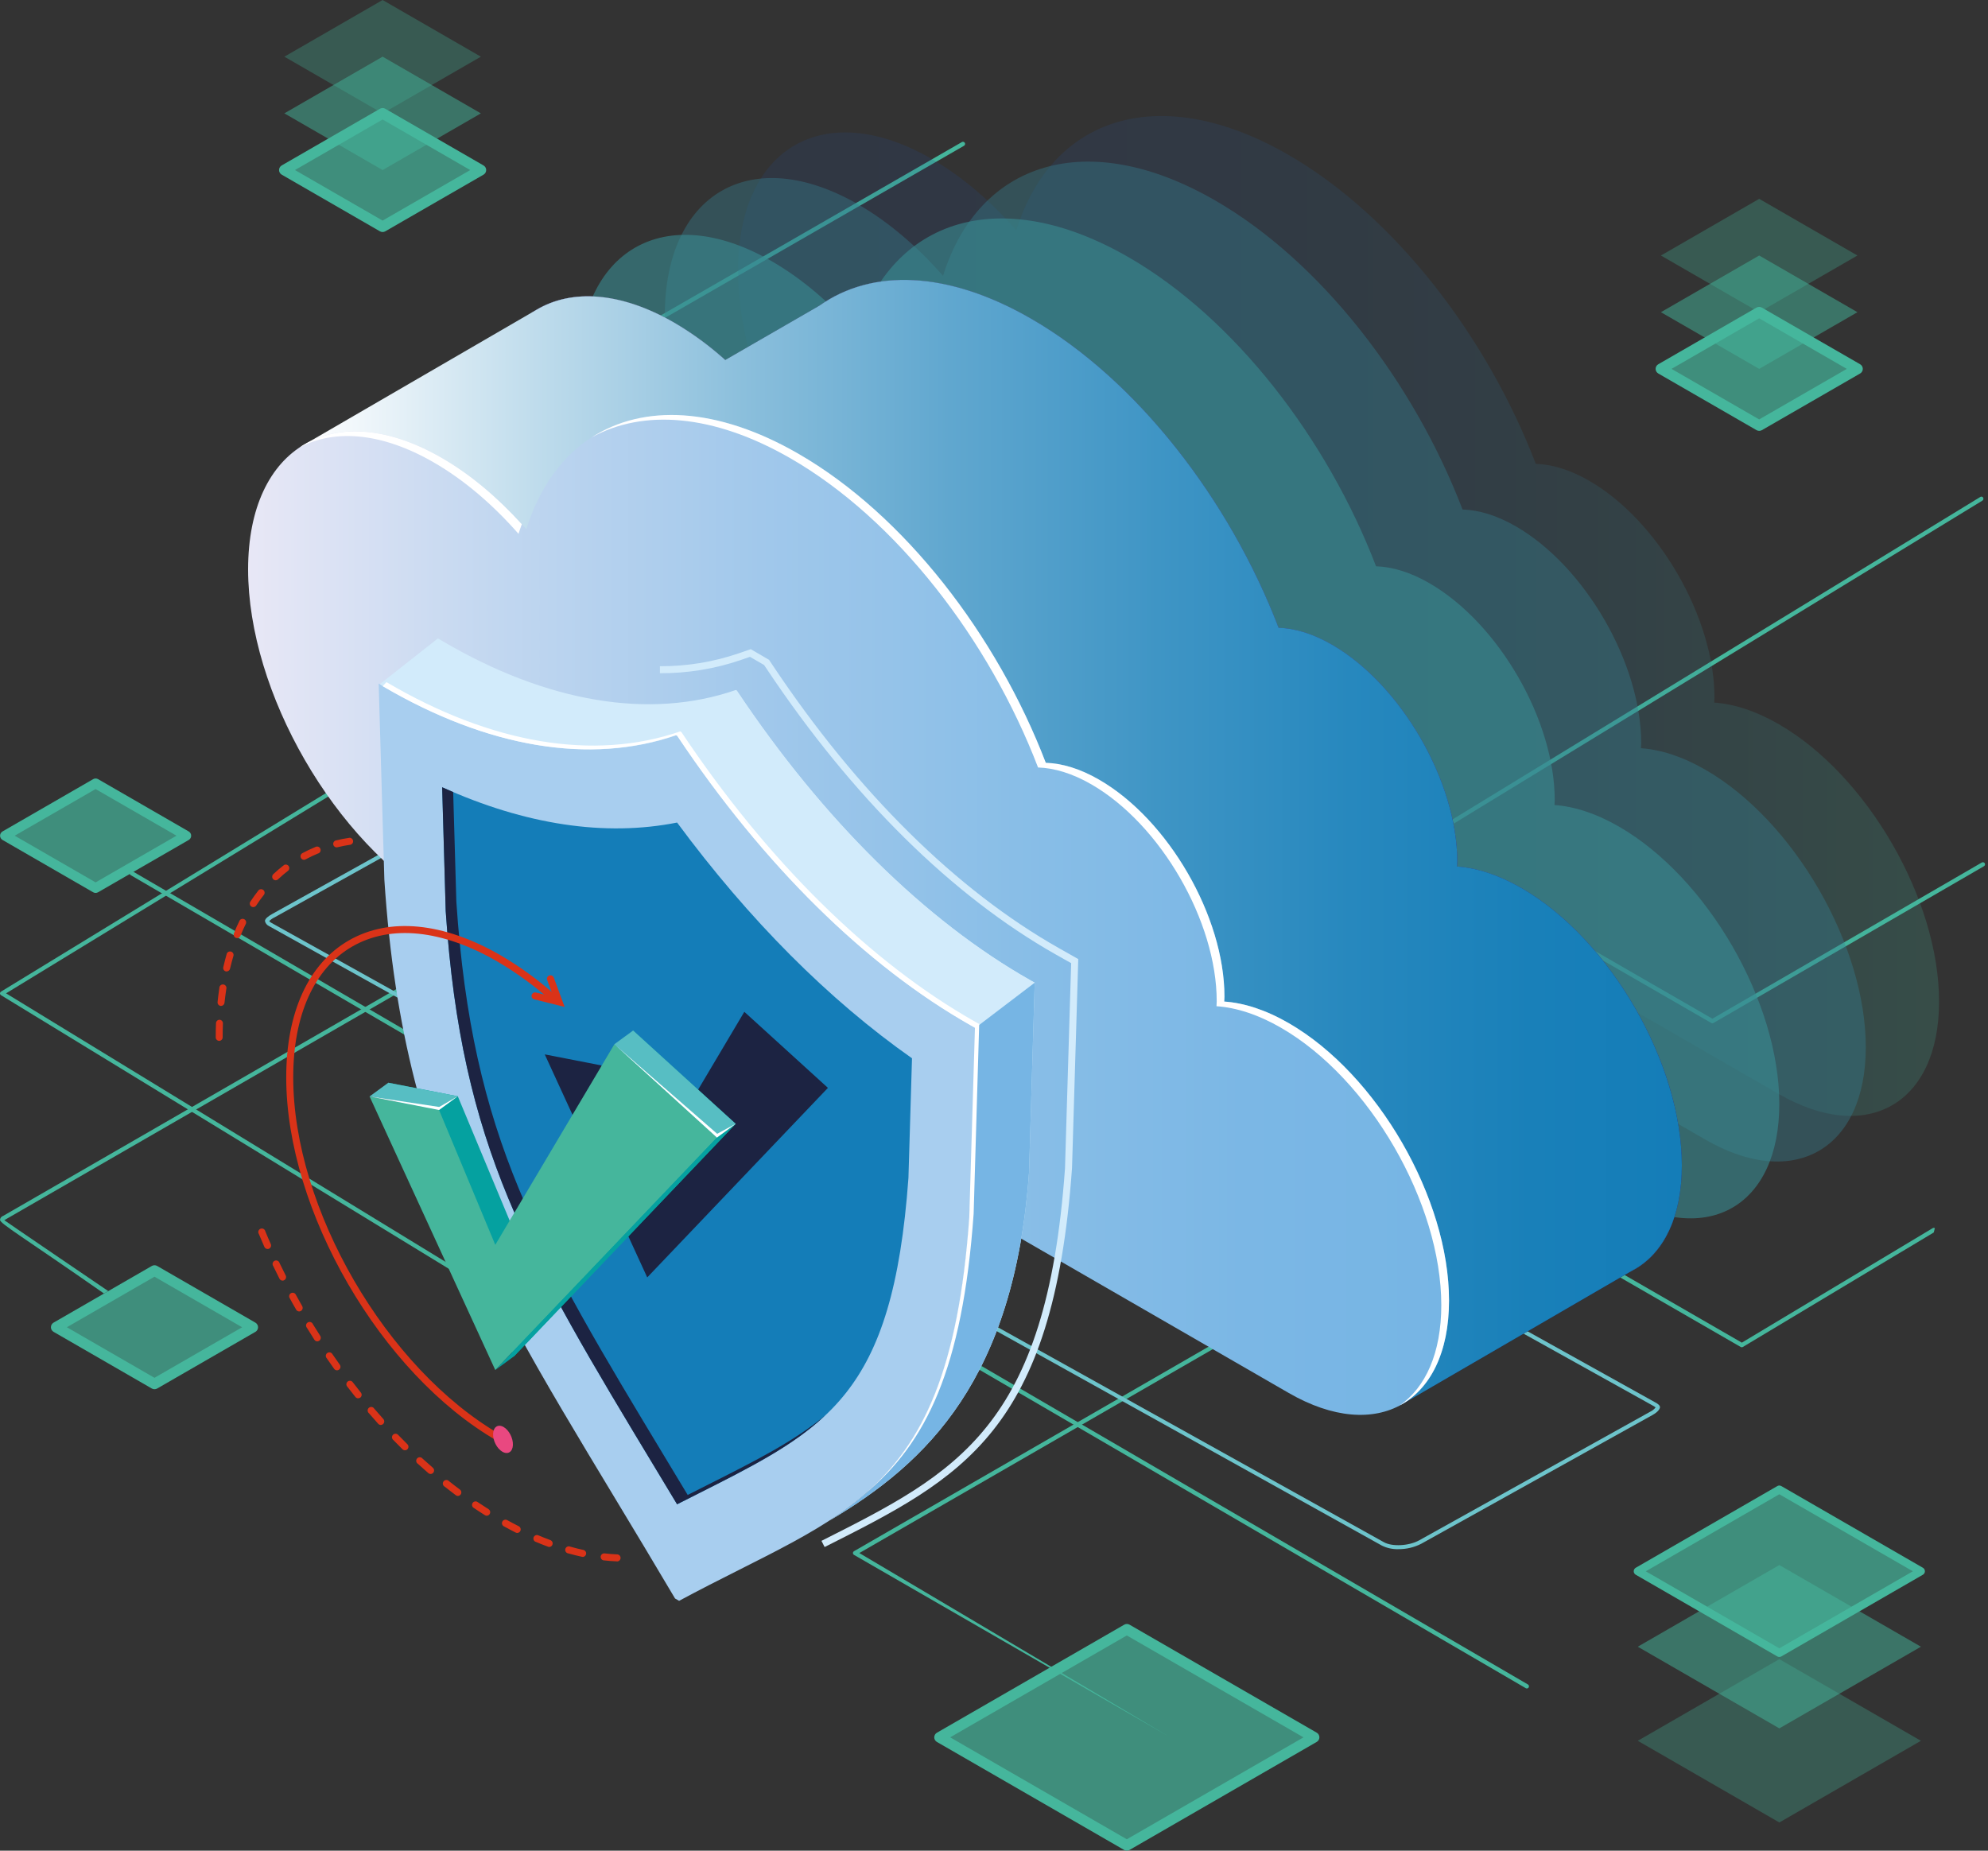 <svg width="261" height="243" viewBox="0 0 261 243" fill="none" xmlns="http://www.w3.org/2000/svg">
<rect x="0" y="0" width="261" height="243" fill="#333333" stroke="none"/>
<path d="M0.562 160.214C0.74 160.368 14.764 169.898 14.202 169.515L13.658 169.847C3.05 162.439 0 160.664 0 160.172C0.009 160.053 0.053 159.938 0.128 159.845C0.203 159.751 0.305 159.682 0.42 159.648L134.914 82.053C134.956 82.028 135.004 82.015 135.054 82.015C135.103 82.015 135.151 82.028 135.194 82.053L224.814 133.757L260.191 113.25C260.256 113.214 260.332 113.204 260.403 113.224C260.474 113.243 260.536 113.289 260.574 113.352C260.592 113.384 260.604 113.419 260.609 113.456C260.614 113.492 260.611 113.529 260.602 113.565C260.592 113.6 260.576 113.634 260.553 113.663C260.531 113.692 260.503 113.716 260.471 113.735L224.954 134.324C224.911 134.348 224.863 134.361 224.814 134.361C224.765 134.361 224.717 134.348 224.674 134.324L135.054 82.62L0.562 160.214C0.609 160.214 0.518 160.24 0.562 160.214Z" fill="#45B69C"/>
<path d="M253.88 161.826L228.814 176.862C228.772 176.886 228.723 176.899 228.674 176.899C228.625 176.899 228.577 176.886 228.534 176.862L40.633 68.449C40.59 68.425 40.554 68.389 40.53 68.347C40.505 68.304 40.492 68.256 40.492 68.207C40.492 68.158 40.505 68.109 40.53 68.067C40.554 68.024 40.59 67.989 40.633 67.964L126.285 18.653C126.317 18.635 126.352 18.623 126.389 18.618C126.425 18.613 126.463 18.616 126.498 18.625C126.534 18.635 126.567 18.651 126.596 18.674C126.625 18.696 126.65 18.724 126.668 18.756C126.687 18.788 126.699 18.823 126.703 18.86C126.708 18.896 126.706 18.933 126.696 18.968C126.687 19.004 126.67 19.037 126.648 19.067C126.625 19.096 126.597 19.12 126.565 19.139L41.335 68.202L228.684 176.295L253.742 161.259C253.785 161.235 253.833 161.222 253.882 161.222C253.932 161.222 253.98 161.235 254.023 161.259L253.88 161.826Z" fill="#45B69C"/>
<path d="M153.543 228.06C153.496 228.06 153.587 228.085 153.543 228.06L112.121 204.163C112.079 204.139 112.043 204.104 112.018 204.061C111.994 204.018 111.981 203.97 111.981 203.921C111.981 203.872 111.994 203.823 112.018 203.781C112.043 203.738 112.079 203.703 112.121 203.678L183.47 162.516C183.502 162.498 183.537 162.486 183.573 162.481C183.61 162.476 183.647 162.479 183.682 162.488C183.718 162.498 183.751 162.514 183.78 162.537C183.81 162.559 183.834 162.587 183.853 162.619C183.871 162.651 183.883 162.686 183.888 162.722C183.892 162.759 183.89 162.796 183.88 162.831C183.871 162.867 183.854 162.9 183.832 162.929C183.81 162.959 183.782 162.983 183.75 163.001L112.821 203.921L153.538 228.06H153.543Z" fill="#45B69C"/>
<path d="M200.458 221.702C200.409 221.702 200.36 221.689 200.318 221.665L17.163 114.912C17.131 114.894 17.104 114.869 17.081 114.84C17.059 114.811 17.042 114.777 17.033 114.742C17.024 114.706 17.021 114.669 17.026 114.632C17.031 114.596 17.043 114.561 17.062 114.529C17.08 114.497 17.105 114.469 17.134 114.447C17.164 114.424 17.197 114.408 17.233 114.399C17.268 114.389 17.305 114.387 17.342 114.392C17.379 114.397 17.414 114.409 17.446 114.427L200.598 221.177C200.651 221.208 200.692 221.256 200.715 221.313C200.738 221.37 200.742 221.433 200.727 221.492C200.711 221.552 200.676 221.604 200.628 221.642C200.579 221.68 200.52 221.701 200.458 221.702V221.702Z" fill="#45B69C"/>
<path d="M77.062 177.636C77.015 177.636 76.969 177.623 76.929 177.599L0.131 130.671C0.092 130.646 0.059 130.612 0.037 130.571C0.014 130.53 0.001 130.485 0 130.438C0.001 130.392 0.013 130.346 0.036 130.305C0.059 130.264 0.091 130.23 0.131 130.205L67.493 89.041C67.523 89.023 67.557 89.011 67.592 89.007C67.627 89.002 67.662 89.005 67.696 89.014C67.73 89.024 67.761 89.04 67.789 89.062C67.816 89.085 67.838 89.112 67.855 89.143C67.891 89.207 67.901 89.282 67.883 89.354C67.865 89.425 67.821 89.486 67.759 89.526L0.796 130.429L77.062 177.032L260.002 65.245C260.032 65.227 260.066 65.215 260.101 65.211C260.135 65.206 260.171 65.209 260.205 65.218C260.239 65.228 260.27 65.244 260.297 65.266C260.325 65.289 260.347 65.316 260.364 65.347C260.399 65.412 260.408 65.488 260.39 65.559C260.372 65.63 260.328 65.692 260.266 65.732L77.195 177.599C77.155 177.623 77.109 177.636 77.062 177.636Z" fill="#45B69C"/>
<path opacity="0.3" d="M233.606 239.297L215.019 228.573L233.603 217.849L252.193 228.573L233.606 239.297Z" fill="#45B69C"/>
<path opacity="0.5" d="M233.606 226.942L215.019 216.219L233.603 205.495L252.193 216.219L233.606 226.942Z" fill="#45B69C"/>
<path opacity="0.7" d="M233.606 217.042L215.019 206.318L233.603 195.595L252.193 206.318L233.606 217.042Z" fill="#45B69C"/>
<path d="M233.604 217.567C233.511 217.567 233.42 217.543 233.34 217.497L214.753 206.768C214.672 206.722 214.606 206.656 214.559 206.575C214.512 206.495 214.488 206.404 214.488 206.311C214.488 206.218 214.512 206.127 214.559 206.047C214.606 205.967 214.672 205.9 214.753 205.854L233.34 195.126C233.42 195.079 233.511 195.054 233.604 195.054C233.696 195.054 233.787 195.079 233.867 195.126L252.454 205.854C252.534 205.9 252.6 205.967 252.647 206.047C252.693 206.127 252.717 206.218 252.717 206.31C252.717 206.402 252.693 206.493 252.647 206.573C252.6 206.653 252.534 206.72 252.454 206.766L233.87 217.494C233.789 217.541 233.697 217.566 233.604 217.567ZM216.072 206.316L233.604 216.431L251.136 206.316L233.604 196.201L216.072 206.316Z" fill="#45B69C"/>
<path opacity="0.7" d="M147.939 242.303L123.352 228.118L147.939 213.933L172.526 228.118L147.939 242.303Z" fill="#45B69C"/>
<path d="M147.939 243C147.816 243 147.695 242.968 147.589 242.907L123.002 228.722C122.896 228.66 122.808 228.572 122.748 228.466C122.687 228.36 122.655 228.24 122.655 228.118C122.655 227.996 122.687 227.876 122.748 227.77C122.808 227.664 122.896 227.575 123.002 227.514L147.596 213.327C147.702 213.265 147.823 213.233 147.946 213.233C148.069 213.233 148.19 213.265 148.296 213.327L172.874 227.509C172.98 227.571 173.067 227.659 173.128 227.765C173.189 227.871 173.221 227.991 173.221 228.113C173.221 228.235 173.189 228.355 173.128 228.461C173.067 228.567 172.98 228.656 172.874 228.717L148.296 242.902C148.188 242.966 148.065 243 147.939 243V243ZM124.745 228.118L147.939 241.503L171.131 228.122L147.937 214.742L124.745 228.118Z" fill="#45B69C"/>
<path opacity="0.7" d="M230.959 55.879L218.058 48.436L230.959 40.992L243.858 48.436L230.959 55.879Z" fill="#45B69C"/>
<path opacity="0.5" d="M230.959 48.436L218.058 40.992L230.959 33.55L243.858 40.992L230.959 48.436Z" fill="#45B69C"/>
<path opacity="0.3" d="M230.959 40.992L218.058 33.55L230.959 26.107L243.858 33.55L230.959 40.992Z" fill="#45B69C"/>
<path d="M230.957 56.574C230.835 56.573 230.715 56.541 230.609 56.48L217.708 49.038C217.602 48.976 217.514 48.888 217.454 48.782C217.393 48.676 217.361 48.556 217.361 48.434C217.361 48.312 217.393 48.192 217.454 48.086C217.514 47.98 217.602 47.892 217.708 47.83L230.609 40.388C230.716 40.326 230.836 40.294 230.959 40.294C231.082 40.294 231.203 40.326 231.309 40.388L244.218 47.832C244.323 47.894 244.41 47.982 244.47 48.088C244.531 48.194 244.563 48.313 244.563 48.435C244.563 48.557 244.531 48.677 244.47 48.782C244.41 48.888 244.323 48.976 244.218 49.038L231.316 56.48C231.208 56.544 231.083 56.577 230.957 56.574ZM219.453 48.434L230.957 55.072L242.463 48.436L230.957 41.796L219.453 48.434Z" fill="#45B69C"/>
<path opacity="0.7" d="M20.284 181.715L7.382 174.273L20.284 166.829L33.183 174.273L20.284 181.715Z" fill="#45B69C"/>
<path d="M20.281 182.413C20.159 182.412 20.04 182.38 19.933 182.319L7.032 174.875C6.926 174.813 6.839 174.725 6.778 174.619C6.717 174.513 6.685 174.393 6.685 174.271C6.685 174.149 6.717 174.029 6.778 173.923C6.839 173.817 6.926 173.728 7.032 173.667L19.933 166.225C20.04 166.163 20.161 166.131 20.284 166.131C20.407 166.131 20.527 166.163 20.634 166.225L33.533 173.669C33.639 173.731 33.726 173.819 33.787 173.925C33.848 174.031 33.88 174.151 33.88 174.273C33.88 174.395 33.848 174.515 33.787 174.621C33.726 174.727 33.639 174.816 33.533 174.877L20.634 182.319C20.526 182.381 20.405 182.413 20.281 182.413V182.413ZM8.778 174.271L20.281 180.911L31.787 174.273L20.281 167.636L8.778 174.271Z" fill="#45B69C"/>
<path style="mix-blend-mode:lighten" opacity="0.2" d="M122.302 20.855C126.295 23.157 130.069 26.401 133.429 30.233C138.097 15.262 152.32 10.616 169.154 20.328C183.071 28.363 195.207 44.166 201.634 60.907C203.763 60.974 206.132 61.674 208.636 63.123C217.724 68.365 225.09 81.116 225.09 91.602C225.09 91.835 225.069 92.033 225.062 92.252C227.652 92.432 230.516 93.349 233.531 95.086C245.154 101.791 254.576 118.098 254.576 131.511C254.576 144.924 245.154 150.356 233.531 143.651L122.302 79.474C108.273 71.381 96.9 51.697 96.9 35.509C96.9 19.32 108.273 12.76 122.302 20.855Z" fill="url(#paint0_linear)"/>
<path style="mix-blend-mode:lighten" opacity="0.4" d="M112.681 26.842C116.675 29.146 120.448 32.39 123.812 36.222C128.479 21.249 142.699 16.606 159.534 26.317C173.457 34.352 185.594 50.153 192.014 66.898C194.143 66.966 196.511 67.666 199.016 69.114C208.104 74.357 215.469 87.107 215.469 97.591C215.469 97.824 215.448 98.025 215.441 98.244C218.032 98.424 220.896 99.338 223.911 101.078C235.534 107.783 244.955 124.09 244.955 137.5C244.955 150.911 235.534 156.347 223.911 149.642L112.681 85.475C98.653 77.382 87.279 57.698 87.279 41.51C87.279 25.321 98.653 18.749 112.681 26.842Z" fill="url(#paint1_linear)"/>
<path style="mix-blend-mode:lighten" opacity="0.6" d="M101.327 34.303C105.32 36.607 109.094 39.849 112.455 43.683C117.123 28.71 131.345 24.067 148.177 33.778C162.103 41.813 174.239 57.614 180.66 74.359C182.788 74.427 185.157 75.127 187.661 76.575C196.749 81.818 204.115 94.568 204.115 105.052C204.115 105.285 204.094 105.486 204.087 105.705C206.678 105.884 209.541 106.799 212.557 108.539C224.179 115.244 233.601 131.551 233.601 144.961C233.601 158.372 224.179 163.808 212.557 157.103L101.327 92.924C87.298 84.829 75.925 65.145 75.925 48.959C75.925 32.773 87.298 26.21 101.327 34.303Z" fill="url(#paint2_linear)"/>
<path d="M183.579 203.41C182.834 203.433 182.094 203.273 181.425 202.943L35.302 121.59C35.17 121.528 35.054 121.436 34.965 121.321C34.875 121.207 34.813 121.072 34.784 120.93C34.784 120.606 35.314 120.244 35.757 119.997L66.125 103.088C67.057 102.605 68.094 102.359 69.143 102.372C69.889 102.348 70.63 102.508 71.299 102.838L217.418 184.197C217.574 184.283 217.936 184.512 217.936 184.764C217.936 184.945 217.733 185.363 216.965 185.79L186.597 202.699C185.664 203.178 184.628 203.422 183.579 203.41V203.41ZM35.349 120.937C35.405 121.021 35.481 121.091 35.57 121.14L181.694 202.5C182.786 203.109 184.996 202.99 186.326 202.248L216.695 185.34C216.957 185.213 217.187 185.027 217.364 184.796C217.299 184.739 217.227 184.69 217.15 184.649L71.029 103.289C70.442 103.005 69.794 102.869 69.143 102.894C68.189 102.884 67.246 103.106 66.396 103.54L36.037 120.459C35.782 120.578 35.549 120.739 35.349 120.937V120.937Z" fill="#6DC4CB"/>
<path d="M88.531 42.377C92.517 44.679 96.298 47.925 99.658 51.755C104.326 36.784 118.549 32.141 135.38 41.852C149.307 49.885 161.443 65.688 167.863 82.434C169.992 82.504 172.361 83.203 174.865 84.651C183.953 89.892 191.319 102.643 191.319 113.128C191.319 113.362 191.295 113.56 191.291 113.781C193.881 113.959 196.745 114.875 199.76 116.615C211.38 123.32 220.802 139.627 220.802 153.038C220.802 166.448 211.38 171.885 199.76 165.177L88.531 100.998C74.502 92.903 63.129 73.219 63.129 57.021C63.129 40.824 74.502 34.282 88.531 42.377Z" fill="url(#paint3_linear)"/>
<path d="M88.531 42.377C90.919 43.777 93.158 45.418 95.212 47.275L107.652 40.094C114.485 35.294 124.376 35.504 135.383 41.855C149.309 49.887 161.445 65.69 167.866 82.436C169.994 82.506 172.363 83.206 174.867 84.651C183.955 89.894 191.321 102.645 191.321 113.131C191.321 113.364 191.298 113.562 191.293 113.784C193.883 113.961 196.747 114.878 199.762 116.617C211.383 123.323 220.805 139.63 220.805 153.04C220.805 159.687 218.487 164.366 214.737 166.588L214.639 166.644H214.62L184.168 184.325L177.514 152.336L88.531 100.998C74.502 92.903 63.129 73.219 63.129 57.021C63.129 40.824 74.502 34.282 88.531 42.377Z" fill="url(#paint4_radial)"/>
<path d="M39.564 58.602L70.431 40.679C75.038 37.936 81.445 38.282 88.531 42.37C90.919 43.77 93.158 45.411 95.212 47.268L107.652 40.087C114.485 35.287 124.376 35.497 135.383 41.848C149.309 49.88 161.445 65.683 167.866 82.429C169.994 82.499 172.363 83.198 174.867 84.644C183.955 89.887 191.321 102.638 191.321 113.124C191.321 113.357 191.298 113.555 191.293 113.777C193.883 113.954 196.747 114.871 199.762 116.61C211.383 123.316 220.805 139.623 220.805 153.033C220.805 159.68 218.487 164.359 214.737 166.581L214.639 166.637H214.62L184.168 184.325L177.514 152.336L88.531 100.998C77.158 94.435 67.526 80.257 64.296 66.502L39.564 58.602Z" fill="url(#paint5_linear)"/>
<path d="M57.975 60.105C61.966 62.409 65.743 65.653 69.103 69.485C73.771 54.514 87.994 49.868 104.826 59.58C118.752 67.615 130.888 83.418 137.306 100.161C139.434 100.229 141.806 100.928 144.307 102.377C153.396 107.62 160.761 120.37 160.761 130.856C160.761 131.089 160.738 131.287 160.731 131.507C163.324 131.686 166.187 132.6 169.2 134.34C180.823 141.046 190.245 157.353 190.245 170.763C190.245 184.174 180.823 189.61 169.2 182.905L57.975 118.726C43.947 110.633 32.574 90.949 32.574 74.76C32.574 58.572 43.937 52.012 57.975 60.105Z" fill="url(#paint6_linear)"/>
<path d="M68.076 70.096C64.713 66.264 60.94 63.02 56.946 60.716C50.087 56.751 43.877 56.312 39.298 58.775C43.94 55.65 50.584 55.846 57.968 60.105C61.731 62.276 65.294 65.287 68.506 68.834C68.354 69.247 68.21 69.664 68.076 70.096Z" fill="white"/>
<path d="M189.225 171.372C189.225 157.961 179.803 141.654 168.181 134.949C165.165 133.209 162.299 132.295 159.711 132.12C159.711 131.901 159.739 131.693 159.739 131.469C159.739 120.974 152.373 108.233 143.285 102.99C140.776 101.542 138.408 100.842 136.284 100.774C129.859 84.029 117.722 68.216 103.799 60.191C93.618 54.318 84.395 53.703 77.659 57.441C84.467 53.042 94.113 53.404 104.816 59.58C118.742 67.614 130.878 83.418 137.297 100.161C139.425 100.229 141.796 100.928 144.298 102.377C153.386 107.62 160.752 120.37 160.752 130.856C160.752 131.089 160.729 131.287 160.722 131.507C163.315 131.686 166.178 132.6 169.191 134.34C180.814 141.045 190.236 157.353 190.236 170.763C190.236 177.65 187.748 182.424 183.755 184.544C187.155 182.189 189.225 177.655 189.225 171.372Z" fill="white"/>
<path opacity="0.7" d="M12.552 116.601L0.644 109.733L12.552 102.862L24.459 109.733L12.552 116.601Z" fill="#45B69C"/>
<path d="M12.552 117.245C12.438 117.245 12.327 117.216 12.229 117.158L0.329 110.288C0.232 110.231 0.151 110.149 0.095 110.051C0.039 109.954 0.009 109.843 0.009 109.73C0.009 109.618 0.039 109.507 0.095 109.409C0.151 109.311 0.232 109.23 0.329 109.173L12.232 102.304C12.33 102.248 12.441 102.218 12.554 102.218C12.667 102.218 12.778 102.248 12.876 102.304L24.779 109.175C24.876 109.232 24.957 109.314 25.013 109.411C25.069 109.509 25.098 109.62 25.098 109.733C25.098 109.845 25.069 109.956 25.013 110.054C24.957 110.152 24.876 110.233 24.779 110.29L12.876 117.158C12.777 117.215 12.665 117.245 12.552 117.245ZM1.93 109.73L12.552 115.859L23.171 109.73L12.549 103.606L1.93 109.73Z" fill="#45B69C"/>
<path opacity="0.7" d="M50.232 29.771L37.333 22.329L50.232 14.884L63.133 22.329L50.232 29.771Z" fill="#45B69C"/>
<path opacity="0.5" d="M50.232 22.329L37.333 14.884L50.232 7.442L63.133 14.887L50.232 22.329Z" fill="#45B69C"/>
<path opacity="0.3" d="M50.232 14.884L37.333 7.442L50.232 0L63.133 7.442L50.232 14.884Z" fill="#45B69C"/>
<path d="M50.232 30.466C50.109 30.466 49.988 30.434 49.882 30.373L36.982 22.931C36.877 22.869 36.789 22.781 36.728 22.675C36.668 22.569 36.636 22.449 36.636 22.327C36.636 22.204 36.668 22.084 36.728 21.979C36.789 21.872 36.877 21.784 36.982 21.723L49.882 14.28C49.988 14.219 50.109 14.187 50.232 14.187C50.355 14.187 50.475 14.219 50.582 14.28L63.483 21.725C63.589 21.787 63.677 21.875 63.737 21.981C63.798 22.087 63.83 22.207 63.83 22.329C63.83 22.451 63.798 22.571 63.737 22.677C63.677 22.783 63.589 22.871 63.483 22.933L50.582 30.373C50.475 30.434 50.355 30.466 50.232 30.466V30.466ZM38.726 22.327L50.232 28.964L61.735 22.329L50.232 15.689L38.726 22.327Z" fill="#45B69C"/>
<path d="M108.263 203.13L107.848 202.321C125.646 193.353 137.404 187.432 139.822 153.385L140.629 126.467L138.604 125.324C125.011 117.632 111.904 104.683 100.685 87.87L100.317 87.32L98.463 86.245L97.231 86.671C93.821 87.831 90.24 88.414 86.638 88.395V87.476C90.138 87.496 93.617 86.93 96.93 85.801L98.564 85.239L100.968 86.639L101.453 87.369C112.588 104.056 125.59 116.902 139.054 124.512L141.563 125.93L140.744 153.355C138.284 188.008 126.341 194.025 108.263 203.13Z" fill="#D2EBFB"/>
<path d="M127.539 134.655C113.755 126.858 100.265 113.56 88.967 96.616L88.813 96.528C77.515 100.434 64.032 98.174 50.243 90.06L49.716 89.75L50.461 115.498C53.074 155.408 66.7 172.781 88.624 209.887L89.156 210.195C111.08 198.386 124.703 196.733 127.319 159.841L128.064 134.954L127.539 134.655Z" fill="#A8CEEF"/>
<path d="M135.315 128.733C121.527 120.937 108.044 107.631 96.743 90.692L96.592 90.603C85.291 94.51 71.811 92.252 58.02 84.136L57.492 83.826L49.863 89.836L50.243 90.069C64.032 98.183 77.515 100.441 88.813 96.537L88.967 96.625C100.265 113.56 113.755 126.858 127.539 134.655L128.064 134.954L127.322 159.841C125.613 183.922 119.214 192.987 108.884 199.662C121.793 192.045 133.182 180.985 135.1 153.92L135.845 129.03L135.315 128.733Z" fill="#D2EBFB"/>
<path d="M135.843 129.03L135.315 128.734C121.527 120.937 108.044 107.631 96.743 90.692L96.592 90.603L88.813 96.527L88.967 96.616C100.265 113.56 113.755 126.858 127.539 134.655L128.064 134.954L135.843 129.03Z" fill="#D2EBFB"/>
<path d="M128.064 134.954L127.322 159.841C125.613 183.922 119.214 192.987 108.884 199.662C121.793 192.045 133.182 180.985 135.1 153.919L135.845 129.03L128.064 134.954Z" fill="#76B5E4"/>
<path d="M86.164 192.992C69.145 164.772 60.582 150.587 58.519 119.624L58.053 103.37C68.982 108.308 79.456 109.88 88.895 108.004C98.33 120.771 108.807 131.285 119.734 138.956L119.267 154.668C117.202 183.252 108.641 187.567 91.618 196.143C90.729 196.593 89.823 197.048 88.897 197.519L86.164 192.992Z" fill="#147DB8"/>
<path d="M93.007 194.916C92.115 195.366 91.21 195.821 90.286 196.292L87.557 191.765C70.539 163.545 61.978 149.36 59.913 118.397L59.497 104C59.014 103.795 58.533 103.589 58.048 103.372L58.515 119.626C60.583 150.589 69.145 164.783 86.164 192.992L88.89 197.519C89.823 197.052 90.722 196.586 91.611 196.143C98.557 192.644 104.093 189.846 108.354 185.834C104.3 189.218 99.22 191.786 93.007 194.916Z" fill="#1C2342"/>
<path d="M71.519 138.445L84.974 167.729L108.697 142.841L97.721 132.854L84.974 154.33L78.955 139.893L71.519 138.445Z" fill="#1C2342"/>
<path d="M50.981 142.167L67.486 178.086L96.585 147.562L83.121 135.31L67.486 161.651L60.102 143.942L50.981 142.167Z" fill="#05A1A0"/>
<path d="M48.521 143.97L65.024 179.889L94.125 149.365L80.661 137.113L65.024 163.454L57.642 145.745L48.521 143.97Z" fill="#45B69C"/>
<path d="M96.585 147.562L94.125 149.365L65.024 179.889L67.486 178.086L96.585 147.562Z" fill="#05A1A0"/>
<path d="M50.981 142.167L48.521 143.97L57.642 145.745L60.102 143.942L50.981 142.167Z" fill="#57BEC3"/>
<path d="M94.125 149.365L80.661 137.113L83.121 135.31L96.585 147.562L94.125 149.365Z" fill="#57BEC3"/>
<path d="M57.665 145.348L48.521 143.97L57.642 145.745L60.102 143.942L57.665 145.348Z" fill="white"/>
<path d="M94.125 149.365L80.661 137.113L94.16 148.873L96.585 147.562L94.125 149.365Z" fill="white"/>
<path d="M128.029 134.163C114.24 126.366 100.758 113.068 89.459 96.124L89.305 96.035C78.007 99.935 64.524 97.684 50.74 89.568L50.239 90.1C64.009 98.181 77.459 100.427 88.748 96.527L88.902 96.616C100.2 113.56 113.683 126.858 127.471 134.655L127.998 134.954L127.254 159.841C125.837 179.824 121.186 189.461 113.746 195.991C121.524 189.461 126.374 179.847 127.828 159.356L128.556 134.452L128.029 134.163Z" fill="white"/>
<path d="M28.788 136.67C28.664 136.67 28.546 136.621 28.458 136.534C28.371 136.446 28.322 136.327 28.322 136.204C28.322 135.574 28.333 134.958 28.359 134.338C28.365 134.219 28.417 134.107 28.504 134.025C28.591 133.943 28.706 133.897 28.826 133.897C28.945 133.904 29.057 133.956 29.139 134.042C29.221 134.129 29.267 134.244 29.267 134.364C29.243 134.961 29.232 135.567 29.232 136.183C29.237 136.306 29.194 136.427 29.111 136.518C29.028 136.609 28.912 136.664 28.788 136.67ZM29.022 132.083H28.975C28.854 132.068 28.744 132.008 28.667 131.914C28.591 131.82 28.554 131.7 28.564 131.579C28.63 130.951 28.706 130.336 28.798 129.736C28.796 129.668 28.809 129.601 28.837 129.539C28.864 129.477 28.905 129.421 28.956 129.376C29.007 129.331 29.067 129.298 29.132 129.279C29.197 129.26 29.266 129.255 29.333 129.265C29.4 129.275 29.464 129.299 29.521 129.337C29.578 129.374 29.626 129.423 29.661 129.481C29.697 129.539 29.72 129.604 29.728 129.671C29.736 129.739 29.729 129.807 29.708 129.872C29.617 130.459 29.542 131.061 29.474 131.672C29.461 131.784 29.407 131.888 29.323 131.963C29.239 132.039 29.13 132.081 29.017 132.083H29.022ZM29.768 127.553C29.734 127.558 29.698 127.558 29.663 127.553C29.603 127.539 29.547 127.514 29.497 127.478C29.447 127.442 29.404 127.396 29.372 127.344C29.34 127.291 29.318 127.233 29.308 127.172C29.299 127.111 29.301 127.049 29.316 126.989C29.458 126.373 29.617 125.774 29.782 125.186C29.831 125.087 29.913 125.009 30.014 124.965C30.115 124.921 30.228 124.914 30.334 124.945C30.439 124.976 30.53 125.044 30.591 125.136C30.651 125.228 30.678 125.338 30.665 125.447C30.497 126.016 30.341 126.6 30.198 127.199C30.174 127.297 30.118 127.385 30.04 127.448C29.962 127.512 29.865 127.549 29.764 127.553H29.768ZM31.136 123.176C31.077 123.175 31.019 123.164 30.963 123.143C30.852 123.096 30.763 123.006 30.716 122.894C30.669 122.783 30.667 122.657 30.711 122.544C30.945 121.961 31.204 121.378 31.474 120.836C31.539 120.747 31.633 120.683 31.74 120.656C31.847 120.63 31.96 120.642 32.059 120.69C32.158 120.739 32.237 120.821 32.281 120.922C32.325 121.023 32.332 121.137 32.301 121.242C32.039 121.774 31.79 122.327 31.563 122.889C31.528 122.973 31.469 123.045 31.393 123.096C31.317 123.147 31.228 123.175 31.136 123.176V123.176ZM33.251 119.106C33.161 119.106 33.074 119.08 32.998 119.031C32.898 118.963 32.828 118.859 32.803 118.74C32.778 118.621 32.8 118.497 32.865 118.395C33.213 117.863 33.584 117.35 33.965 116.869C34.047 116.796 34.152 116.753 34.262 116.75C34.373 116.747 34.48 116.782 34.567 116.851C34.653 116.919 34.712 117.016 34.734 117.124C34.756 117.232 34.739 117.344 34.686 117.441C34.322 117.907 33.967 118.39 33.636 118.898C33.593 118.962 33.536 119.014 33.469 119.05C33.402 119.086 33.327 119.105 33.251 119.106V119.106ZM36.184 115.584C36.093 115.581 36.005 115.552 35.931 115.499C35.857 115.447 35.799 115.374 35.766 115.29C35.733 115.205 35.724 115.113 35.743 115.024C35.761 114.935 35.805 114.853 35.869 114.789C36.326 114.359 36.804 113.952 37.302 113.569C37.399 113.519 37.511 113.504 37.618 113.528C37.725 113.552 37.82 113.612 37.886 113.699C37.953 113.786 37.987 113.893 37.983 114.002C37.978 114.112 37.936 114.216 37.862 114.297C37.389 114.663 36.934 115.052 36.499 115.463C36.413 115.541 36.301 115.584 36.184 115.584ZM39.893 112.897C39.794 112.892 39.699 112.855 39.622 112.792C39.545 112.729 39.49 112.643 39.466 112.547C39.441 112.45 39.448 112.349 39.486 112.257C39.523 112.164 39.589 112.087 39.673 112.035C40.227 111.736 40.795 111.466 41.377 111.228C41.435 111.191 41.499 111.167 41.567 111.158C41.635 111.149 41.704 111.155 41.769 111.176C41.834 111.196 41.894 111.231 41.944 111.277C41.994 111.323 42.034 111.38 42.06 111.443C42.086 111.506 42.098 111.574 42.095 111.642C42.092 111.71 42.074 111.777 42.042 111.837C42.01 111.898 41.965 111.951 41.911 111.992C41.857 112.033 41.794 112.062 41.727 112.077C41.175 112.304 40.635 112.56 40.11 112.844C40.043 112.879 39.968 112.897 39.893 112.897V112.897ZM44.171 111.265C44.064 111.256 43.963 111.21 43.886 111.135C43.809 111.06 43.76 110.962 43.747 110.855C43.735 110.748 43.759 110.641 43.817 110.55C43.874 110.46 43.962 110.392 44.063 110.358C44.666 110.211 45.286 110.092 45.91 110.001C46.019 110.004 46.125 110.045 46.207 110.118C46.289 110.191 46.343 110.291 46.359 110.4C46.375 110.508 46.352 110.619 46.294 110.713C46.236 110.806 46.147 110.876 46.042 110.91C45.447 110.997 44.855 111.111 44.28 111.251C44.245 111.259 44.208 111.263 44.171 111.263V111.265Z" fill="#DA3318"/>
<path d="M81.081 205.019H81.062C80.451 204.993 79.823 204.947 79.195 204.875C79.089 204.844 78.997 204.777 78.936 204.685C78.874 204.593 78.847 204.483 78.86 204.373C78.873 204.263 78.924 204.162 79.004 204.086C79.085 204.01 79.19 203.966 79.3 203.96C79.904 204.03 80.511 204.077 81.1 204.1C81.207 204.121 81.304 204.18 81.373 204.265C81.442 204.351 81.479 204.458 81.477 204.568C81.475 204.677 81.434 204.783 81.361 204.865C81.289 204.948 81.189 205.002 81.081 205.019V205.019ZM76.532 204.42C76.499 204.423 76.467 204.423 76.434 204.42C75.837 204.289 75.233 204.139 74.623 203.97C74.556 203.962 74.49 203.941 74.432 203.906C74.374 203.871 74.324 203.824 74.286 203.768C74.248 203.712 74.223 203.648 74.212 203.581C74.201 203.514 74.205 203.446 74.223 203.38C74.241 203.315 74.273 203.255 74.317 203.203C74.361 203.151 74.416 203.11 74.478 203.082C74.539 203.054 74.606 203.039 74.674 203.039C74.742 203.04 74.809 203.055 74.87 203.083C75.463 203.25 76.05 203.396 76.63 203.522C76.733 203.554 76.822 203.621 76.881 203.711C76.94 203.802 76.966 203.91 76.954 204.017C76.943 204.124 76.894 204.224 76.817 204.299C76.74 204.375 76.64 204.422 76.532 204.431V204.42ZM72.126 203.123C72.071 203.123 72.017 203.113 71.967 203.093C71.393 202.883 70.816 202.654 70.235 202.407C70.144 202.347 70.077 202.257 70.046 202.152C70.014 202.048 70.02 201.936 70.063 201.835C70.106 201.735 70.183 201.653 70.28 201.603C70.377 201.553 70.488 201.539 70.595 201.563C71.162 201.796 71.724 202.029 72.284 202.232C72.379 202.275 72.457 202.348 72.506 202.44C72.555 202.531 72.571 202.637 72.553 202.739C72.535 202.842 72.483 202.935 72.405 203.005C72.328 203.074 72.23 203.116 72.126 203.123V203.123ZM67.913 201.283C67.842 201.282 67.772 201.266 67.708 201.234C67.165 200.959 66.62 200.669 66.074 200.366C65.987 200.298 65.927 200.2 65.906 200.092C65.884 199.983 65.902 199.87 65.956 199.773C66.01 199.677 66.096 199.602 66.2 199.563C66.304 199.525 66.418 199.524 66.522 199.562C67.061 199.86 67.597 200.144 68.13 200.413C68.217 200.463 68.286 200.54 68.326 200.632C68.366 200.725 68.374 200.828 68.351 200.925C68.328 201.023 68.273 201.111 68.196 201.175C68.119 201.24 68.023 201.277 67.922 201.283H67.913ZM63.913 199.021C63.826 199.021 63.741 198.997 63.668 198.951C63.148 198.624 62.63 198.287 62.114 197.938C62.034 197.862 61.984 197.761 61.972 197.652C61.961 197.542 61.988 197.432 62.049 197.341C62.111 197.25 62.202 197.183 62.308 197.153C62.413 197.123 62.527 197.131 62.627 197.176C63.136 197.519 63.645 197.85 64.158 198.172C64.238 198.227 64.299 198.307 64.331 198.398C64.364 198.49 64.367 198.59 64.34 198.684C64.313 198.778 64.257 198.86 64.181 198.921C64.104 198.981 64.01 199.016 63.913 199.021V199.021ZM60.123 196.425C60.023 196.425 59.926 196.392 59.847 196.331C59.355 195.965 58.865 195.587 58.379 195.203C58.32 195.17 58.268 195.125 58.228 195.07C58.188 195.015 58.16 194.953 58.146 194.886C58.133 194.82 58.134 194.751 58.15 194.685C58.166 194.619 58.196 194.557 58.238 194.504C58.28 194.451 58.334 194.407 58.394 194.377C58.455 194.346 58.522 194.33 58.59 194.328C58.657 194.325 58.725 194.338 58.787 194.365C58.85 194.392 58.906 194.431 58.951 194.482C59.429 194.864 59.911 195.236 60.398 195.597C60.472 195.657 60.525 195.737 60.552 195.828C60.578 195.919 60.576 196.016 60.547 196.106C60.517 196.196 60.46 196.274 60.384 196.331C60.309 196.388 60.217 196.421 60.123 196.425V196.425ZM56.543 193.542C56.432 193.542 56.325 193.502 56.242 193.43C55.775 193.026 55.313 192.615 54.858 192.199C54.8 192.162 54.752 192.113 54.715 192.056C54.679 191.999 54.656 191.934 54.647 191.867C54.638 191.799 54.644 191.731 54.665 191.666C54.685 191.601 54.719 191.542 54.765 191.491C54.811 191.441 54.867 191.402 54.93 191.376C54.993 191.35 55.06 191.337 55.128 191.34C55.196 191.343 55.263 191.36 55.323 191.391C55.384 191.422 55.437 191.466 55.478 191.52C55.929 191.932 56.385 192.337 56.844 192.735C56.911 192.798 56.958 192.879 56.979 192.969C57 193.059 56.995 193.153 56.962 193.239C56.93 193.325 56.873 193.4 56.798 193.454C56.724 193.508 56.635 193.539 56.543 193.542V193.542ZM53.168 190.426C53.047 190.426 52.93 190.378 52.843 190.293C52.406 189.863 51.973 189.425 51.543 188.98C51.481 188.889 51.452 188.779 51.463 188.669C51.474 188.559 51.524 188.457 51.604 188.38C51.683 188.303 51.788 188.257 51.898 188.25C52.008 188.243 52.117 188.275 52.206 188.341C52.631 188.78 53.058 189.213 53.492 189.64C53.577 189.727 53.624 189.844 53.624 189.966C53.624 190.087 53.577 190.204 53.492 190.291C53.45 190.334 53.399 190.368 53.344 190.391C53.288 190.415 53.228 190.426 53.168 190.426V190.426ZM49.994 187.103C49.929 187.102 49.866 187.088 49.807 187.061C49.749 187.035 49.696 186.997 49.653 186.949C49.242 186.492 48.836 186.029 48.435 185.561C48.383 185.518 48.341 185.463 48.312 185.402C48.283 185.34 48.268 185.273 48.267 185.206C48.267 185.138 48.282 185.071 48.31 185.009C48.338 184.947 48.38 184.893 48.431 184.848C48.483 184.804 48.544 184.772 48.609 184.754C48.674 184.736 48.743 184.732 48.81 184.743C48.877 184.754 48.941 184.78 48.997 184.818C49.053 184.856 49.1 184.906 49.135 184.964C49.532 185.43 49.933 185.888 50.339 186.335C50.396 186.402 50.432 186.484 50.445 186.571C50.457 186.658 50.445 186.747 50.409 186.827C50.373 186.907 50.315 186.975 50.242 187.024C50.169 187.073 50.084 187.1 49.996 187.103H49.994ZM47.023 183.604C46.954 183.604 46.887 183.588 46.825 183.559C46.764 183.529 46.709 183.487 46.666 183.434C46.281 182.954 45.9 182.471 45.524 181.981C45.473 181.884 45.457 181.771 45.481 181.663C45.504 181.556 45.565 181.46 45.653 181.393C45.74 181.326 45.849 181.292 45.959 181.297C46.069 181.302 46.174 181.346 46.255 181.421C46.626 181.904 47.002 182.385 47.382 182.858C47.457 182.954 47.491 183.075 47.477 183.196C47.464 183.316 47.404 183.427 47.31 183.504C47.227 183.565 47.126 183.597 47.023 183.593V183.604ZM44.248 179.931C44.175 179.93 44.103 179.913 44.038 179.88C43.974 179.846 43.917 179.799 43.874 179.74C43.515 179.238 43.163 178.735 42.812 178.226C42.767 178.126 42.758 178.013 42.787 177.907C42.816 177.801 42.882 177.709 42.973 177.647C43.063 177.585 43.173 177.557 43.282 177.567C43.392 177.578 43.494 177.627 43.571 177.706C43.916 178.21 44.266 178.709 44.621 179.203C44.668 179.273 44.695 179.353 44.7 179.437C44.706 179.52 44.688 179.603 44.65 179.678C44.612 179.752 44.554 179.815 44.483 179.859C44.413 179.904 44.331 179.929 44.248 179.931V179.931ZM41.666 176.129C41.59 176.129 41.514 176.11 41.446 176.073C41.379 176.036 41.321 175.984 41.279 175.92C40.948 175.402 40.619 174.879 40.297 174.352C40.251 174.301 40.218 174.241 40.198 174.175C40.178 174.11 40.174 174.041 40.184 173.973C40.194 173.906 40.218 173.841 40.256 173.785C40.294 173.728 40.344 173.68 40.402 173.644C40.461 173.609 40.526 173.586 40.594 173.579C40.662 173.571 40.731 173.579 40.795 173.601C40.86 173.623 40.919 173.658 40.968 173.706C41.018 173.753 41.056 173.81 41.081 173.874C41.4 174.395 41.724 174.911 42.054 175.423C42.094 175.492 42.116 175.571 42.117 175.652C42.117 175.732 42.097 175.812 42.058 175.882C42.019 175.953 41.963 176.012 41.894 176.054C41.825 176.096 41.747 176.12 41.666 176.122V176.129ZM39.284 172.2C39.203 172.199 39.123 172.177 39.053 172.136C38.983 172.095 38.925 172.037 38.885 171.966C38.573 171.433 38.272 170.895 37.981 170.352C37.947 170.249 37.95 170.136 37.99 170.034C38.03 169.932 38.105 169.848 38.201 169.795C38.298 169.743 38.409 169.726 38.517 169.748C38.624 169.77 38.72 169.828 38.789 169.914C39.083 170.448 39.379 170.982 39.683 171.512C39.72 171.582 39.739 171.66 39.737 171.74C39.736 171.819 39.714 171.897 39.674 171.966C39.634 172.034 39.578 172.092 39.509 172.132C39.441 172.173 39.363 172.195 39.284 172.197V172.2ZM37.102 168.153C37.017 168.152 36.934 168.128 36.862 168.084C36.79 168.039 36.732 167.976 36.693 167.901C36.413 167.351 36.14 166.797 35.874 166.241C35.834 166.185 35.806 166.122 35.794 166.055C35.781 165.988 35.783 165.919 35.8 165.852C35.817 165.786 35.848 165.725 35.891 165.672C35.935 165.619 35.989 165.576 36.051 165.547C36.112 165.517 36.18 165.502 36.248 165.501C36.316 165.5 36.384 165.515 36.446 165.543C36.508 165.572 36.563 165.613 36.608 165.665C36.652 165.717 36.684 165.778 36.702 165.844C36.966 166.395 37.237 166.94 37.512 167.477C37.566 167.586 37.574 167.712 37.536 167.827C37.498 167.942 37.417 168.039 37.309 168.095C37.246 168.132 37.175 168.153 37.102 168.158V168.153ZM35.134 163.997C35.045 163.997 34.958 163.971 34.883 163.922C34.808 163.874 34.749 163.805 34.712 163.724C34.463 163.158 34.219 162.591 33.981 162.022C33.945 161.964 33.921 161.899 33.912 161.832C33.904 161.765 33.91 161.696 33.93 161.631C33.951 161.566 33.985 161.507 34.031 161.457C34.077 161.406 34.133 161.367 34.196 161.341C34.259 161.315 34.327 161.303 34.395 161.306C34.463 161.309 34.53 161.326 34.59 161.358C34.651 161.389 34.703 161.433 34.745 161.487C34.786 161.541 34.816 161.603 34.831 161.669C35.064 162.232 35.297 162.794 35.554 163.353C35.601 163.465 35.603 163.59 35.559 163.702C35.516 163.815 35.43 163.907 35.321 163.957C35.263 163.986 35.199 164.001 35.134 164.002V163.997Z" fill="#DA3318"/>
<path d="M65.257 189.181C49.994 180.377 37.578 158.971 37.578 141.47C37.578 132.927 40.493 126.544 45.786 123.488C51.126 120.407 58.204 121.098 65.717 125.431C68.363 126.979 70.844 128.793 73.12 130.847L72.506 131.532C70.278 129.521 67.849 127.743 65.257 126.226C58.041 122.066 51.291 121.373 46.245 124.284C41.249 127.166 38.497 133.27 38.497 141.47C38.497 158.68 50.708 179.719 65.717 188.386L65.257 189.181Z" fill="#DA3318"/>
<path d="M67.339 189.745C67.295 190.643 66.678 191.035 65.96 190.62C65.241 190.205 64.695 189.143 64.739 188.246C64.783 187.348 65.397 186.956 66.116 187.371C66.835 187.786 67.381 188.847 67.339 189.745Z" fill="#E94880"/>
<path d="M74.128 132.213L70.065 131.199C69.962 131.155 69.877 131.076 69.828 130.975C69.778 130.875 69.767 130.76 69.795 130.651C69.823 130.543 69.89 130.448 69.982 130.385C70.075 130.321 70.187 130.293 70.298 130.306L72.672 130.9L71.815 128.622C71.792 128.512 71.808 128.398 71.861 128.3C71.915 128.202 72.002 128.126 72.106 128.087C72.211 128.047 72.326 128.046 72.431 128.085C72.536 128.123 72.624 128.198 72.679 128.295L74.128 132.213Z" fill="#DA3318"/>
<defs>
<linearGradient id="paint0_linear" x1="254.803" y1="112.696" x2="96.395" y2="112.696" gradientUnits="userSpaceOnUse">
<stop stop-color="#45B69C"/>
<stop offset="0.12" stop-color="#3C9795"/>
<stop offset="0.26" stop-color="#33798F"/>
<stop offset="0.41" stop-color="#2C638A"/>
<stop offset="0.57" stop-color="#285387"/>
<stop offset="0.76" stop-color="#254985"/>
<stop offset="1" stop-color="#244684"/>
</linearGradient>
<linearGradient id="paint1_linear" x1="-29938.9" y1="6987.6" x2="93073.5" y2="6987.6" gradientUnits="userSpaceOnUse">
<stop stop-color="#45B69C"/>
<stop offset="0.12" stop-color="#3C9795"/>
<stop offset="0.26" stop-color="#33798F"/>
<stop offset="0.41" stop-color="#2C638A"/>
<stop offset="0.57" stop-color="#285387"/>
<stop offset="0.76" stop-color="#254985"/>
<stop offset="1" stop-color="#244684"/>
</linearGradient>
<linearGradient id="paint2_linear" x1="-21092.1" y1="13824.9" x2="101920" y2="13824.9" gradientUnits="userSpaceOnUse">
<stop stop-color="#45B69C"/>
<stop offset="0.12" stop-color="#3C9795"/>
<stop offset="0.26" stop-color="#33798F"/>
<stop offset="0.41" stop-color="#2C638A"/>
<stop offset="0.57" stop-color="#285387"/>
<stop offset="0.76" stop-color="#254985"/>
<stop offset="1" stop-color="#244684"/>
</linearGradient>
<linearGradient id="paint3_linear" x1="220.874" y1="134.05" x2="62.468" y2="134.05" gradientUnits="userSpaceOnUse">
<stop stop-color="#515DA7"/>
<stop offset="0.17" stop-color="#5661AA"/>
<stop offset="0.38" stop-color="#646EB1"/>
<stop offset="0.59" stop-color="#7C83BD"/>
<stop offset="0.82" stop-color="#9DA0CF"/>
<stop offset="1" stop-color="#BCBCDF"/>
</linearGradient>
<radialGradient id="paint4_radial" cx="0" cy="0" r="1" gradientUnits="userSpaceOnUse" gradientTransform="translate(183.752 86.93) rotate(180) scale(75.216 75.164)">
<stop stop-color="#2E2B76"/>
<stop offset="1" stop-color="#262554"/>
</radialGradient>
<linearGradient id="paint5_linear" x1="220.807" y1="110.542" x2="39.564" y2="110.542" gradientUnits="userSpaceOnUse">
<stop stop-color="#147DB8"/>
<stop offset="0.11" stop-color="#1980B9"/>
<stop offset="0.24" stop-color="#2788BE"/>
<stop offset="0.38" stop-color="#3F95C5"/>
<stop offset="0.53" stop-color="#60A7CF"/>
<stop offset="0.68" stop-color="#8BBFDC"/>
<stop offset="0.83" stop-color="#BFDCEC"/>
<stop offset="0.99" stop-color="#FCFDFE"/>
<stop offset="1" stop-color="white"/>
</linearGradient>
<linearGradient id="paint6_linear" x1="190.17" y1="151.635" x2="31.761" y2="151.635" gradientUnits="userSpaceOnUse">
<stop stop-color="#76B5E4"/>
<stop offset="0.17" stop-color="#7BB7E5"/>
<stop offset="0.36" stop-color="#89BEE7"/>
<stop offset="0.57" stop-color="#A1C8EB"/>
<stop offset="0.79" stop-color="#C2D7F0"/>
<stop offset="1" stop-color="#E9E8F6"/>
</linearGradient>
</defs>
</svg>
